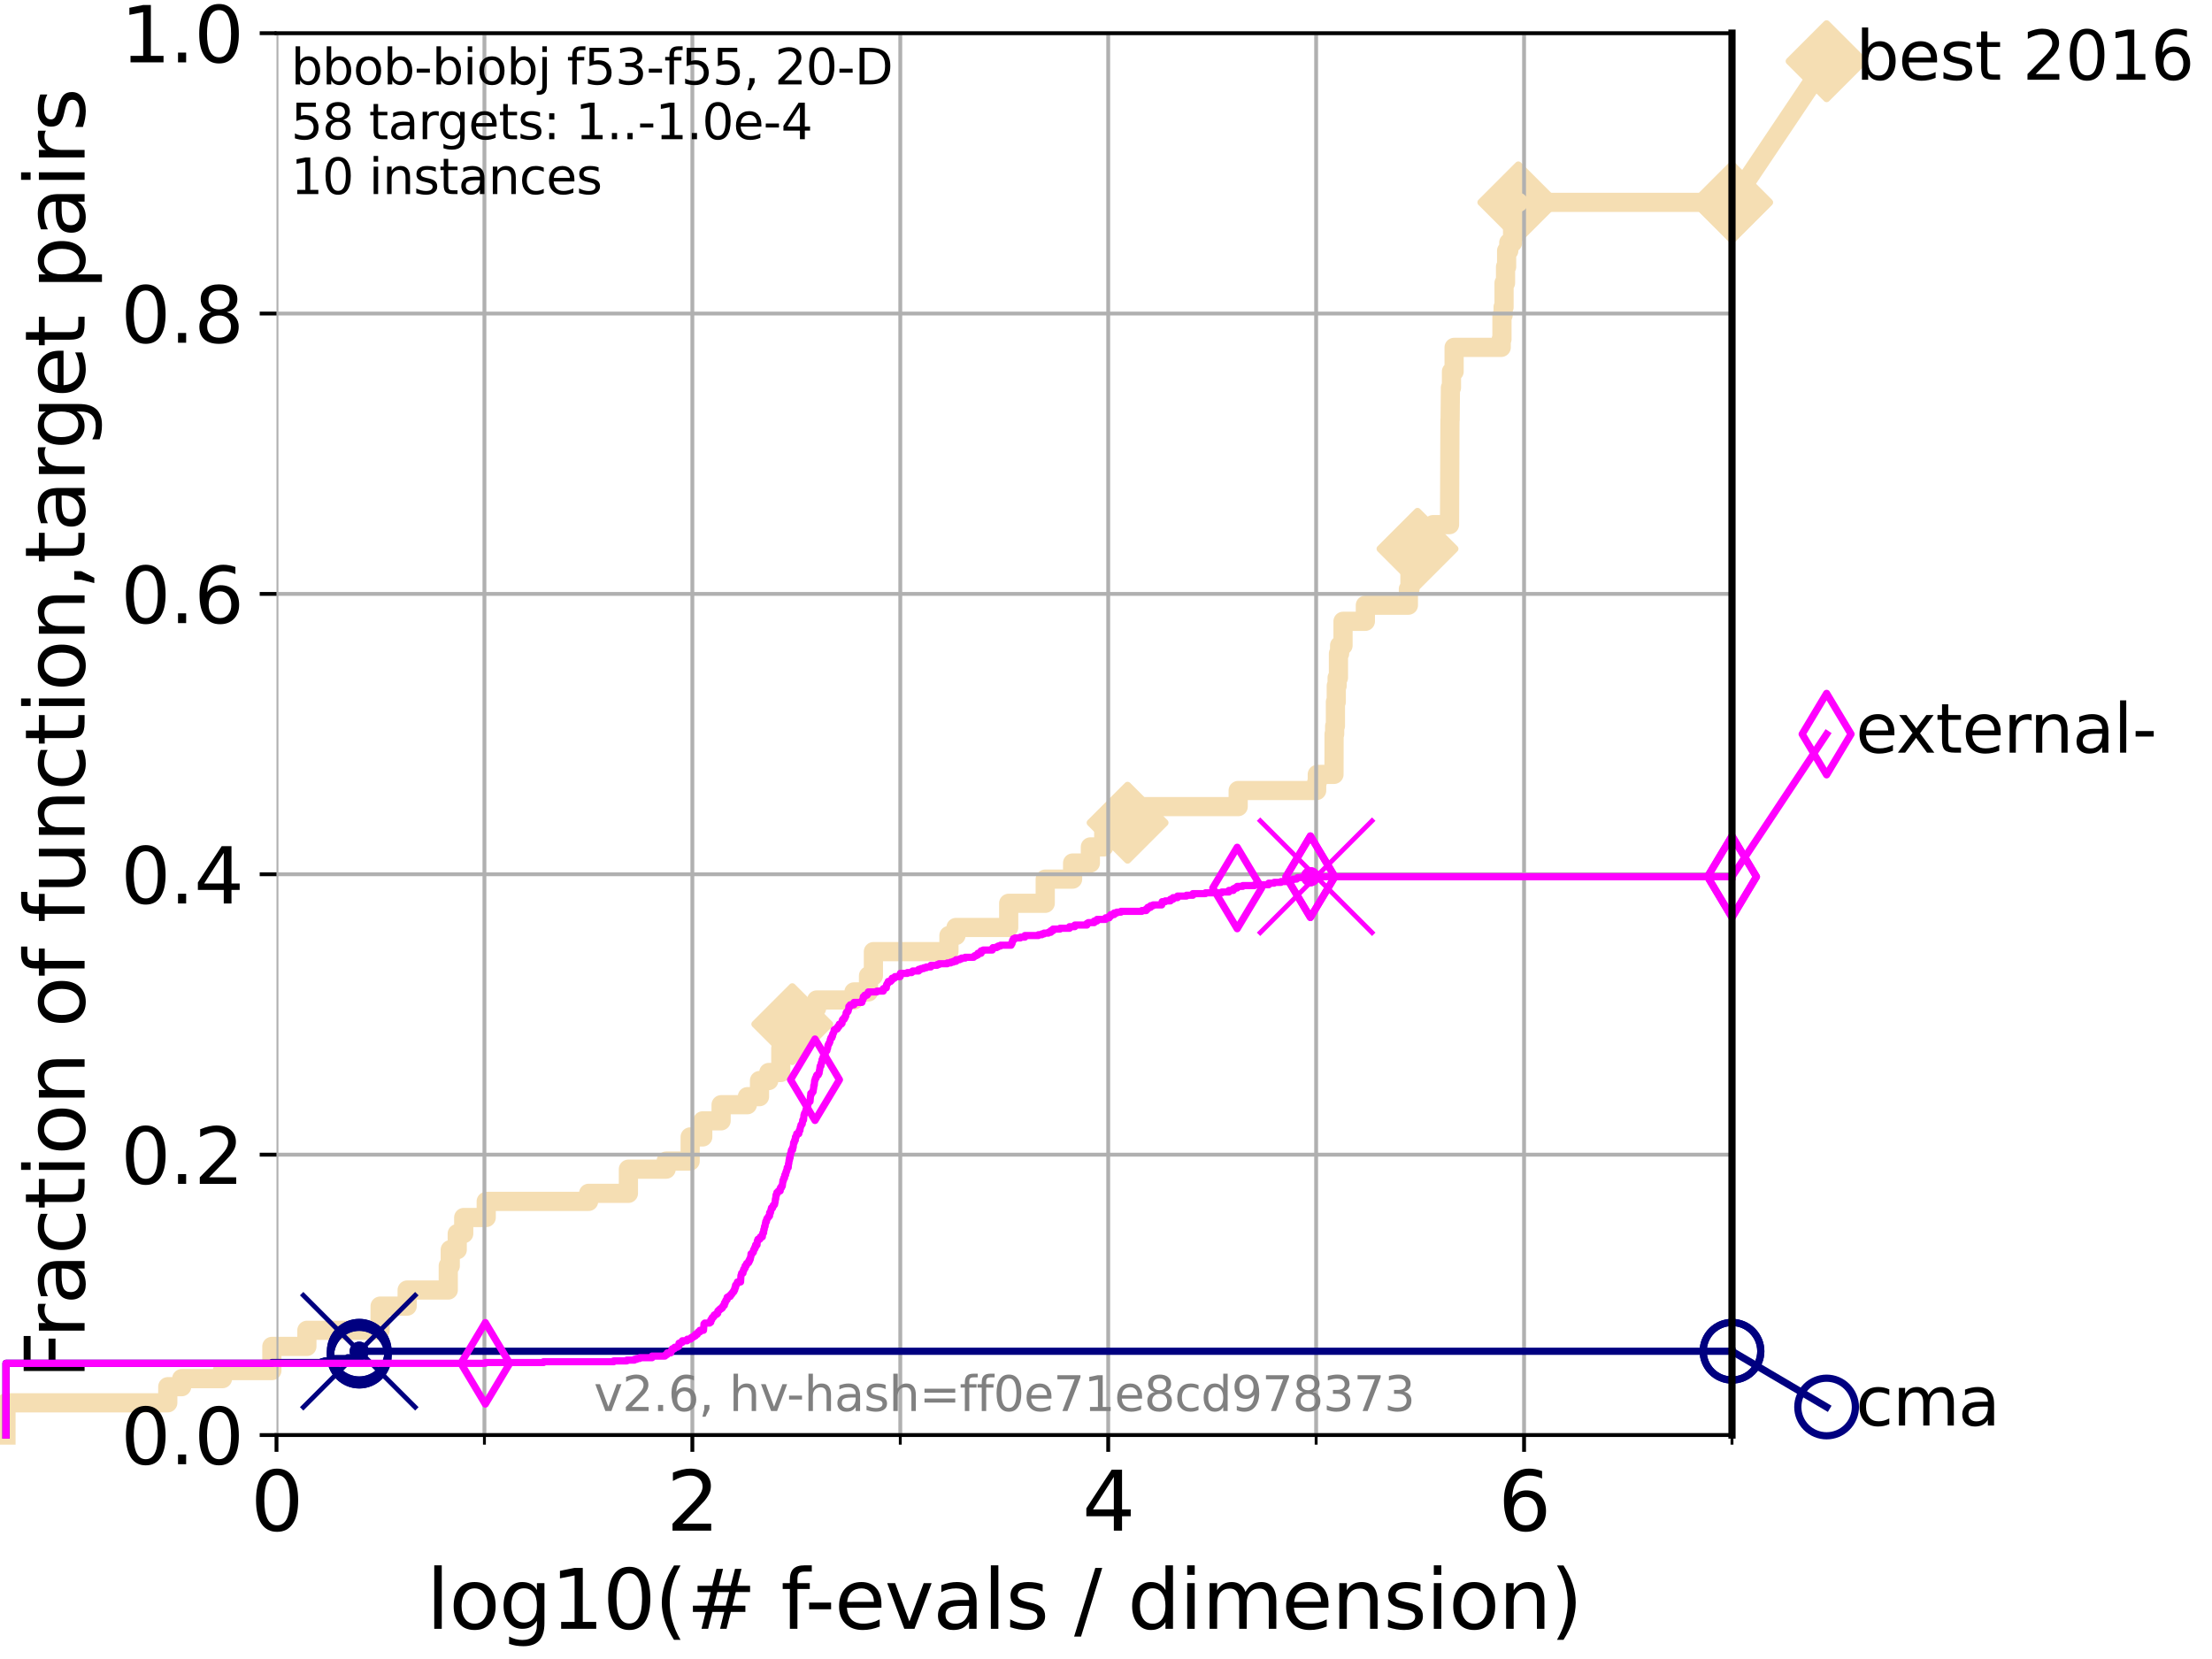 <?xml version="1.0" encoding="utf-8" standalone="no"?>
<!DOCTYPE svg PUBLIC "-//W3C//DTD SVG 1.1//EN"
  "http://www.w3.org/Graphics/SVG/1.1/DTD/svg11.dtd">
<svg xmlns:xlink="http://www.w3.org/1999/xlink" width="460.8pt" height="345.6pt" viewBox="0 0 460.8 345.6" xmlns="http://www.w3.org/2000/svg" version="1.1">
 <defs>
  <style type="text/css">*{stroke-linejoin: round; stroke-linecap: butt}</style>
 </defs>
 <g id="figure_1">
  <g id="patch_1">
   <path d="M 0 345.6 
L 460.8 345.6 
L 460.8 0 
L 0 0 
z
" style="fill: #ffffff"/>
  </g>
  <g id="axes_1">
   <g id="patch_2">
    <path d="M 57.6 298.944 
L 360.806 298.944 
L 360.806 6.912 
L 57.6 6.912 
z
" style="fill: #ffffff"/>
   </g>
   <g id="line2d_1">
    <path d="M 1.246 298.944 
L 1.246 292.231 
L 34.951 292.231 
L 34.951 288.874 
L 37.851 288.874 
L 37.851 287.196 
L 46.354 287.196 
L 46.354 285.517 
L 56.635 285.517 
L 56.635 280.482 
L 63.93 280.482 
L 63.93 277.126 
L 79.184 277.126 
L 79.184 272.09 
L 84.819 272.09 
L 84.819 268.734 
L 93.382 268.734 
L 93.382 263.699 
L 93.798 263.699 
L 93.798 260.342 
L 95.251 260.342 
L 95.251 256.985 
L 96.6 256.985 
L 96.6 253.629 
L 101.288 253.629 
L 101.288 250.272 
L 122.619 250.272 
L 122.619 248.594 
L 130.907 248.594 
L 130.907 243.559 
L 138.768 243.559 
L 138.768 241.88 
L 143.773 241.88 
L 143.773 236.845 
L 146.396 236.845 
L 146.396 233.489 
L 150.221 233.489 
L 150.221 230.132 
L 155.691 230.132 
L 155.691 228.454 
L 158.219 228.454 
L 158.219 225.097 
L 160.147 225.097 
L 160.147 223.418 
L 162.655 223.418 
L 162.655 218.383 
L 163.161 218.383 
L 163.161 213.348 
L 165.05 213.348 
L 165.05 209.992 
L 170.127 209.992 
L 170.127 208.313 
L 177.892 208.313 
L 177.892 206.635 
L 180.926 206.635 
L 180.926 203.278 
L 181.944 203.278 
L 181.944 198.243 
L 197.68 198.243 
L 197.68 194.887 
L 199.148 194.887 
L 199.148 193.208 
L 210.13 193.208 
L 210.13 188.173 
L 217.74 188.173 
L 217.74 183.138 
L 223.443 183.138 
L 223.443 179.782 
L 227.145 179.782 
L 227.145 176.425 
L 229.933 176.425 
L 229.933 173.068 
L 231.169 173.068 
L 231.169 171.39 
L 234.896 171.39 
L 234.896 168.033 
L 257.935 168.033 
L 257.935 164.676 
L 274.282 164.676 
L 274.282 162.998 
L 274.415 162.998 
L 274.415 161.32 
L 277.895 161.32 
L 277.911 152.928 
L 278.035 152.928 
L 278.035 151.25 
L 278.192 151.25 
L 278.192 146.215 
L 278.37 146.215 
L 278.37 142.858 
L 278.549 142.858 
L 278.549 141.18 
L 278.822 141.18 
L 278.822 136.145 
L 279.067 136.145 
L 279.067 134.466 
L 279.777 134.466 
L 279.777 129.431 
L 284.431 129.431 
L 284.431 126.074 
L 293.392 126.074 
L 293.392 122.718 
L 293.719 122.718 
L 293.719 119.361 
L 294.175 119.361 
L 294.175 117.683 
L 295.292 117.683 
L 295.292 114.326 
L 298.512 114.326 
L 298.512 109.291 
L 301.965 109.291 
L 302.051 87.473 
L 302.084 87.473 
L 302.151 80.759 
L 302.367 80.759 
L 302.367 77.402 
L 302.918 77.402 
L 302.918 72.367 
L 312.732 72.367 
L 312.732 70.689 
L 312.884 70.689 
L 312.884 65.654 
L 313.125 65.654 
L 313.125 63.976 
L 313.323 63.976 
L 313.323 58.941 
L 313.631 58.941 
L 313.631 55.584 
L 313.858 55.584 
L 313.858 52.227 
L 314.305 52.227 
L 314.305 50.549 
L 315.1 50.549 
L 315.1 47.192 
L 316.296 47.192 
L 316.296 42.157 
L 360.806 42.157 
L 360.806 42.157 
" style="fill: none; stroke: #f5deb3; stroke-width: 4; stroke-linecap: square"/>
   </g>
   <g id="line2d_2">
    <defs>
     <path id="mc4ced3e7f0" d="M 0 7.778 
L 7.778 0 
L 0 -7.778 
L -7.778 0 
z
" style="stroke: #f5deb3; stroke-width: 1.5; stroke-linejoin: miter"/>
    </defs>
    <g>
     <use xlink:href="#mc4ced3e7f0" x="165.05" y="213.348" style="fill: #f5deb3; stroke: #f5deb3; stroke-width: 1.5; stroke-linejoin: miter"/>
     <use xlink:href="#mc4ced3e7f0" x="234.896" y="171.39" style="fill: #f5deb3; stroke: #f5deb3; stroke-width: 1.5; stroke-linejoin: miter"/>
     <use xlink:href="#mc4ced3e7f0" x="295.292" y="114.326" style="fill: #f5deb3; stroke: #f5deb3; stroke-width: 1.5; stroke-linejoin: miter"/>
     <use xlink:href="#mc4ced3e7f0" x="316.296" y="42.157" style="fill: #f5deb3; stroke: #f5deb3; stroke-width: 1.5; stroke-linejoin: miter"/>
     <use xlink:href="#mc4ced3e7f0" x="360.806" y="42.157" style="fill: #f5deb3; stroke: #f5deb3; stroke-width: 1.5; stroke-linejoin: miter"/>
    </g>
   </g>
   <g id="line2d_3">
    <path style="fill: none; stroke: #f5deb3; stroke-width: 4; stroke-linecap: square"/>
    <g/>
   </g>
   <g id="line2d_4">
    <path d="M 360.806 42.157 
L 380.515 12.753 
" style="fill: none; stroke: #f5deb3; stroke-width: 4; stroke-linecap: square"/>
    <g>
     <use xlink:href="#mc4ced3e7f0" x="360.806" y="42.157" style="fill: #f5deb3; stroke: #f5deb3; stroke-width: 1.5; stroke-linejoin: miter"/>
     <use xlink:href="#mc4ced3e7f0" x="380.515" y="12.753" style="fill: #f5deb3; stroke: #f5deb3; stroke-width: 1.5; stroke-linejoin: miter"/>
    </g>
   </g>
   <g id="matplotlib.axis_1">
    <g id="xtick_1">
     <g id="line2d_5">
      <path d="M 57.6 298.944 
L 57.6 6.912 
" clip-path="url(#p6911caa64c)" style="fill: none; stroke: #b0b0b0; stroke-width: 0.8; stroke-linecap: square"/>
     </g>
     <g id="line2d_6">
      <defs>
       <path id="m28fd1c297d" d="M 0 0 
L 0 3.5 
" style="stroke: #000000; stroke-width: 0.8"/>
      </defs>
      <g>
       <use xlink:href="#m28fd1c297d" x="57.6" y="298.944" style="stroke: #000000; stroke-width: 0.8"/>
      </g>
     </g>
     <g id="text_1">
      <!-- 0 -->
      <g transform="translate(52.192 318.861)scale(0.17 -0.17)">
       <defs>
        <path id="DejaVuSans-30" d="M 2034 4250 
Q 1547 4250 1301 3770 
Q 1056 3291 1056 2328 
Q 1056 1369 1301 889 
Q 1547 409 2034 409 
Q 2525 409 2770 889 
Q 3016 1369 3016 2328 
Q 3016 3291 2770 3770 
Q 2525 4250 2034 4250 
z
M 2034 4750 
Q 2819 4750 3233 4129 
Q 3647 3509 3647 2328 
Q 3647 1150 3233 529 
Q 2819 -91 2034 -91 
Q 1250 -91 836 529 
Q 422 1150 422 2328 
Q 422 3509 836 4129 
Q 1250 4750 2034 4750 
z
" transform="scale(0.016)"/>
       </defs>
       <use xlink:href="#DejaVuSans-30"/>
      </g>
     </g>
    </g>
    <g id="xtick_2">
     <g id="line2d_7">
      <path d="M 144.23 298.944 
L 144.23 6.912 
" clip-path="url(#p6911caa64c)" style="fill: none; stroke: #b0b0b0; stroke-width: 0.8; stroke-linecap: square"/>
     </g>
     <g id="line2d_8">
      <g>
       <use xlink:href="#m28fd1c297d" x="144.23" y="298.944" style="stroke: #000000; stroke-width: 0.8"/>
      </g>
     </g>
     <g id="text_2">
      <!-- 2 -->
      <g transform="translate(138.822 318.861)scale(0.17 -0.17)">
       <defs>
        <path id="DejaVuSans-32" d="M 1228 531 
L 3431 531 
L 3431 0 
L 469 0 
L 469 531 
Q 828 903 1448 1529 
Q 2069 2156 2228 2338 
Q 2531 2678 2651 2914 
Q 2772 3150 2772 3378 
Q 2772 3750 2511 3984 
Q 2250 4219 1831 4219 
Q 1534 4219 1204 4116 
Q 875 4013 500 3803 
L 500 4441 
Q 881 4594 1212 4672 
Q 1544 4750 1819 4750 
Q 2544 4750 2975 4387 
Q 3406 4025 3406 3419 
Q 3406 3131 3298 2873 
Q 3191 2616 2906 2266 
Q 2828 2175 2409 1742 
Q 1991 1309 1228 531 
z
" transform="scale(0.016)"/>
       </defs>
       <use xlink:href="#DejaVuSans-32"/>
      </g>
     </g>
    </g>
    <g id="xtick_3">
     <g id="line2d_9">
      <path d="M 230.861 298.944 
L 230.861 6.912 
" clip-path="url(#p6911caa64c)" style="fill: none; stroke: #b0b0b0; stroke-width: 0.8; stroke-linecap: square"/>
     </g>
     <g id="line2d_10">
      <g>
       <use xlink:href="#m28fd1c297d" x="230.861" y="298.944" style="stroke: #000000; stroke-width: 0.8"/>
      </g>
     </g>
     <g id="text_3">
      <!-- 4 -->
      <g transform="translate(225.453 318.861)scale(0.17 -0.17)">
       <defs>
        <path id="DejaVuSans-34" d="M 2419 4116 
L 825 1625 
L 2419 1625 
L 2419 4116 
z
M 2253 4666 
L 3047 4666 
L 3047 1625 
L 3713 1625 
L 3713 1100 
L 3047 1100 
L 3047 0 
L 2419 0 
L 2419 1100 
L 313 1100 
L 313 1709 
L 2253 4666 
z
" transform="scale(0.016)"/>
       </defs>
       <use xlink:href="#DejaVuSans-34"/>
      </g>
     </g>
    </g>
    <g id="xtick_4">
     <g id="line2d_11">
      <path d="M 317.491 298.944 
L 317.491 6.912 
" clip-path="url(#p6911caa64c)" style="fill: none; stroke: #b0b0b0; stroke-width: 0.8; stroke-linecap: square"/>
     </g>
     <g id="line2d_12">
      <g>
       <use xlink:href="#m28fd1c297d" x="317.491" y="298.944" style="stroke: #000000; stroke-width: 0.8"/>
      </g>
     </g>
     <g id="text_4">
      <!-- 6 -->
      <g transform="translate(312.083 318.861)scale(0.17 -0.17)">
       <defs>
        <path id="DejaVuSans-36" d="M 2113 2584 
Q 1688 2584 1439 2293 
Q 1191 2003 1191 1497 
Q 1191 994 1439 701 
Q 1688 409 2113 409 
Q 2538 409 2786 701 
Q 3034 994 3034 1497 
Q 3034 2003 2786 2293 
Q 2538 2584 2113 2584 
z
M 3366 4563 
L 3366 3988 
Q 3128 4100 2886 4159 
Q 2644 4219 2406 4219 
Q 1781 4219 1451 3797 
Q 1122 3375 1075 2522 
Q 1259 2794 1537 2939 
Q 1816 3084 2150 3084 
Q 2853 3084 3261 2657 
Q 3669 2231 3669 1497 
Q 3669 778 3244 343 
Q 2819 -91 2113 -91 
Q 1303 -91 875 529 
Q 447 1150 447 2328 
Q 447 3434 972 4092 
Q 1497 4750 2381 4750 
Q 2619 4750 2861 4703 
Q 3103 4656 3366 4563 
z
" transform="scale(0.016)"/>
       </defs>
       <use xlink:href="#DejaVuSans-36"/>
      </g>
     </g>
    </g>
    <g id="xtick_5">
     <g id="line2d_13">
      <path d="M 100.915 298.944 
L 100.915 6.912 
" clip-path="url(#p6911caa64c)" style="fill: none; stroke: #b0b0b0; stroke-width: 0.8; stroke-linecap: square"/>
     </g>
     <g id="line2d_14">
      <defs>
       <path id="m8bf41cd9db" d="M 0 0 
L 0 2 
" style="stroke: #000000; stroke-width: 0.6"/>
      </defs>
      <g>
       <use xlink:href="#m8bf41cd9db" x="100.915" y="298.944" style="stroke: #000000; stroke-width: 0.6"/>
      </g>
     </g>
    </g>
    <g id="xtick_6">
     <g id="line2d_15">
      <path d="M 187.546 298.944 
L 187.546 6.912 
" clip-path="url(#p6911caa64c)" style="fill: none; stroke: #b0b0b0; stroke-width: 0.8; stroke-linecap: square"/>
     </g>
     <g id="line2d_16">
      <g>
       <use xlink:href="#m8bf41cd9db" x="187.546" y="298.944" style="stroke: #000000; stroke-width: 0.6"/>
      </g>
     </g>
    </g>
    <g id="xtick_7">
     <g id="line2d_17">
      <path d="M 274.176 298.944 
L 274.176 6.912 
" clip-path="url(#p6911caa64c)" style="fill: none; stroke: #b0b0b0; stroke-width: 0.8; stroke-linecap: square"/>
     </g>
     <g id="line2d_18">
      <g>
       <use xlink:href="#m8bf41cd9db" x="274.176" y="298.944" style="stroke: #000000; stroke-width: 0.6"/>
      </g>
     </g>
    </g>
    <g id="xtick_8">
     <g id="line2d_19">
      <path d="M 360.806 298.944 
L 360.806 6.912 
" clip-path="url(#p6911caa64c)" style="fill: none; stroke: #b0b0b0; stroke-width: 0.8; stroke-linecap: square"/>
     </g>
     <g id="line2d_20">
      <g>
       <use xlink:href="#m8bf41cd9db" x="360.806" y="298.944" style="stroke: #000000; stroke-width: 0.6"/>
      </g>
     </g>
    </g>
    <g id="text_5">
     <!-- log10(# f-evals / dimension) -->
     <g transform="translate(88.823 339.314)scale(0.17 -0.17)">
      <defs>
       <path id="DejaVuSans-6c" d="M 603 4863 
L 1178 4863 
L 1178 0 
L 603 0 
L 603 4863 
z
" transform="scale(0.016)"/>
       <path id="DejaVuSans-6f" d="M 1959 3097 
Q 1497 3097 1228 2736 
Q 959 2375 959 1747 
Q 959 1119 1226 758 
Q 1494 397 1959 397 
Q 2419 397 2687 759 
Q 2956 1122 2956 1747 
Q 2956 2369 2687 2733 
Q 2419 3097 1959 3097 
z
M 1959 3584 
Q 2709 3584 3137 3096 
Q 3566 2609 3566 1747 
Q 3566 888 3137 398 
Q 2709 -91 1959 -91 
Q 1206 -91 779 398 
Q 353 888 353 1747 
Q 353 2609 779 3096 
Q 1206 3584 1959 3584 
z
" transform="scale(0.016)"/>
       <path id="DejaVuSans-67" d="M 2906 1791 
Q 2906 2416 2648 2759 
Q 2391 3103 1925 3103 
Q 1463 3103 1205 2759 
Q 947 2416 947 1791 
Q 947 1169 1205 825 
Q 1463 481 1925 481 
Q 2391 481 2648 825 
Q 2906 1169 2906 1791 
z
M 3481 434 
Q 3481 -459 3084 -895 
Q 2688 -1331 1869 -1331 
Q 1566 -1331 1297 -1286 
Q 1028 -1241 775 -1147 
L 775 -588 
Q 1028 -725 1275 -790 
Q 1522 -856 1778 -856 
Q 2344 -856 2625 -561 
Q 2906 -266 2906 331 
L 2906 616 
Q 2728 306 2450 153 
Q 2172 0 1784 0 
Q 1141 0 747 490 
Q 353 981 353 1791 
Q 353 2603 747 3093 
Q 1141 3584 1784 3584 
Q 2172 3584 2450 3431 
Q 2728 3278 2906 2969 
L 2906 3500 
L 3481 3500 
L 3481 434 
z
" transform="scale(0.016)"/>
       <path id="DejaVuSans-31" d="M 794 531 
L 1825 531 
L 1825 4091 
L 703 3866 
L 703 4441 
L 1819 4666 
L 2450 4666 
L 2450 531 
L 3481 531 
L 3481 0 
L 794 0 
L 794 531 
z
" transform="scale(0.016)"/>
       <path id="DejaVuSans-28" d="M 1984 4856 
Q 1566 4138 1362 3434 
Q 1159 2731 1159 2009 
Q 1159 1288 1364 580 
Q 1569 -128 1984 -844 
L 1484 -844 
Q 1016 -109 783 600 
Q 550 1309 550 2009 
Q 550 2706 781 3412 
Q 1013 4119 1484 4856 
L 1984 4856 
z
" transform="scale(0.016)"/>
       <path id="DejaVuSans-23" d="M 3272 2816 
L 2363 2816 
L 2100 1772 
L 3016 1772 
L 3272 2816 
z
M 2803 4594 
L 2478 3297 
L 3391 3297 
L 3719 4594 
L 4219 4594 
L 3897 3297 
L 4872 3297 
L 4872 2816 
L 3775 2816 
L 3519 1772 
L 4513 1772 
L 4513 1294 
L 3397 1294 
L 3072 0 
L 2572 0 
L 2894 1294 
L 1978 1294 
L 1656 0 
L 1153 0 
L 1478 1294 
L 494 1294 
L 494 1772 
L 1594 1772 
L 1856 2816 
L 850 2816 
L 850 3297 
L 1978 3297 
L 2297 4594 
L 2803 4594 
z
" transform="scale(0.016)"/>
       <path id="DejaVuSans-20" transform="scale(0.016)"/>
       <path id="DejaVuSans-66" d="M 2375 4863 
L 2375 4384 
L 1825 4384 
Q 1516 4384 1395 4259 
Q 1275 4134 1275 3809 
L 1275 3500 
L 2222 3500 
L 2222 3053 
L 1275 3053 
L 1275 0 
L 697 0 
L 697 3053 
L 147 3053 
L 147 3500 
L 697 3500 
L 697 3744 
Q 697 4328 969 4595 
Q 1241 4863 1831 4863 
L 2375 4863 
z
" transform="scale(0.016)"/>
       <path id="DejaVuSans-2d" d="M 313 2009 
L 1997 2009 
L 1997 1497 
L 313 1497 
L 313 2009 
z
" transform="scale(0.016)"/>
       <path id="DejaVuSans-65" d="M 3597 1894 
L 3597 1613 
L 953 1613 
Q 991 1019 1311 708 
Q 1631 397 2203 397 
Q 2534 397 2845 478 
Q 3156 559 3463 722 
L 3463 178 
Q 3153 47 2828 -22 
Q 2503 -91 2169 -91 
Q 1331 -91 842 396 
Q 353 884 353 1716 
Q 353 2575 817 3079 
Q 1281 3584 2069 3584 
Q 2775 3584 3186 3129 
Q 3597 2675 3597 1894 
z
M 3022 2063 
Q 3016 2534 2758 2815 
Q 2500 3097 2075 3097 
Q 1594 3097 1305 2825 
Q 1016 2553 972 2059 
L 3022 2063 
z
" transform="scale(0.016)"/>
       <path id="DejaVuSans-76" d="M 191 3500 
L 800 3500 
L 1894 563 
L 2988 3500 
L 3597 3500 
L 2284 0 
L 1503 0 
L 191 3500 
z
" transform="scale(0.016)"/>
       <path id="DejaVuSans-61" d="M 2194 1759 
Q 1497 1759 1228 1600 
Q 959 1441 959 1056 
Q 959 750 1161 570 
Q 1363 391 1709 391 
Q 2188 391 2477 730 
Q 2766 1069 2766 1631 
L 2766 1759 
L 2194 1759 
z
M 3341 1997 
L 3341 0 
L 2766 0 
L 2766 531 
Q 2569 213 2275 61 
Q 1981 -91 1556 -91 
Q 1019 -91 701 211 
Q 384 513 384 1019 
Q 384 1609 779 1909 
Q 1175 2209 1959 2209 
L 2766 2209 
L 2766 2266 
Q 2766 2663 2505 2880 
Q 2244 3097 1772 3097 
Q 1472 3097 1187 3025 
Q 903 2953 641 2809 
L 641 3341 
Q 956 3463 1253 3523 
Q 1550 3584 1831 3584 
Q 2591 3584 2966 3190 
Q 3341 2797 3341 1997 
z
" transform="scale(0.016)"/>
       <path id="DejaVuSans-73" d="M 2834 3397 
L 2834 2853 
Q 2591 2978 2328 3040 
Q 2066 3103 1784 3103 
Q 1356 3103 1142 2972 
Q 928 2841 928 2578 
Q 928 2378 1081 2264 
Q 1234 2150 1697 2047 
L 1894 2003 
Q 2506 1872 2764 1633 
Q 3022 1394 3022 966 
Q 3022 478 2636 193 
Q 2250 -91 1575 -91 
Q 1294 -91 989 -36 
Q 684 19 347 128 
L 347 722 
Q 666 556 975 473 
Q 1284 391 1588 391 
Q 1994 391 2212 530 
Q 2431 669 2431 922 
Q 2431 1156 2273 1281 
Q 2116 1406 1581 1522 
L 1381 1569 
Q 847 1681 609 1914 
Q 372 2147 372 2553 
Q 372 3047 722 3315 
Q 1072 3584 1716 3584 
Q 2034 3584 2315 3537 
Q 2597 3491 2834 3397 
z
" transform="scale(0.016)"/>
       <path id="DejaVuSans-2f" d="M 1625 4666 
L 2156 4666 
L 531 -594 
L 0 -594 
L 1625 4666 
z
" transform="scale(0.016)"/>
       <path id="DejaVuSans-64" d="M 2906 2969 
L 2906 4863 
L 3481 4863 
L 3481 0 
L 2906 0 
L 2906 525 
Q 2725 213 2448 61 
Q 2172 -91 1784 -91 
Q 1150 -91 751 415 
Q 353 922 353 1747 
Q 353 2572 751 3078 
Q 1150 3584 1784 3584 
Q 2172 3584 2448 3432 
Q 2725 3281 2906 2969 
z
M 947 1747 
Q 947 1113 1208 752 
Q 1469 391 1925 391 
Q 2381 391 2643 752 
Q 2906 1113 2906 1747 
Q 2906 2381 2643 2742 
Q 2381 3103 1925 3103 
Q 1469 3103 1208 2742 
Q 947 2381 947 1747 
z
" transform="scale(0.016)"/>
       <path id="DejaVuSans-69" d="M 603 3500 
L 1178 3500 
L 1178 0 
L 603 0 
L 603 3500 
z
M 603 4863 
L 1178 4863 
L 1178 4134 
L 603 4134 
L 603 4863 
z
" transform="scale(0.016)"/>
       <path id="DejaVuSans-6d" d="M 3328 2828 
Q 3544 3216 3844 3400 
Q 4144 3584 4550 3584 
Q 5097 3584 5394 3201 
Q 5691 2819 5691 2113 
L 5691 0 
L 5113 0 
L 5113 2094 
Q 5113 2597 4934 2840 
Q 4756 3084 4391 3084 
Q 3944 3084 3684 2787 
Q 3425 2491 3425 1978 
L 3425 0 
L 2847 0 
L 2847 2094 
Q 2847 2600 2669 2842 
Q 2491 3084 2119 3084 
Q 1678 3084 1418 2786 
Q 1159 2488 1159 1978 
L 1159 0 
L 581 0 
L 581 3500 
L 1159 3500 
L 1159 2956 
Q 1356 3278 1631 3431 
Q 1906 3584 2284 3584 
Q 2666 3584 2933 3390 
Q 3200 3197 3328 2828 
z
" transform="scale(0.016)"/>
       <path id="DejaVuSans-6e" d="M 3513 2113 
L 3513 0 
L 2938 0 
L 2938 2094 
Q 2938 2591 2744 2837 
Q 2550 3084 2163 3084 
Q 1697 3084 1428 2787 
Q 1159 2491 1159 1978 
L 1159 0 
L 581 0 
L 581 3500 
L 1159 3500 
L 1159 2956 
Q 1366 3272 1645 3428 
Q 1925 3584 2291 3584 
Q 2894 3584 3203 3211 
Q 3513 2838 3513 2113 
z
" transform="scale(0.016)"/>
       <path id="DejaVuSans-29" d="M 513 4856 
L 1013 4856 
Q 1481 4119 1714 3412 
Q 1947 2706 1947 2009 
Q 1947 1309 1714 600 
Q 1481 -109 1013 -844 
L 513 -844 
Q 928 -128 1133 580 
Q 1338 1288 1338 2009 
Q 1338 2731 1133 3434 
Q 928 4138 513 4856 
z
" transform="scale(0.016)"/>
      </defs>
      <use xlink:href="#DejaVuSans-6c"/>
      <use xlink:href="#DejaVuSans-6f" x="27.783"/>
      <use xlink:href="#DejaVuSans-67" x="88.965"/>
      <use xlink:href="#DejaVuSans-31" x="152.441"/>
      <use xlink:href="#DejaVuSans-30" x="216.064"/>
      <use xlink:href="#DejaVuSans-28" x="279.688"/>
      <use xlink:href="#DejaVuSans-23" x="318.701"/>
      <use xlink:href="#DejaVuSans-20" x="402.49"/>
      <use xlink:href="#DejaVuSans-66" x="434.277"/>
      <use xlink:href="#DejaVuSans-2d" x="463.982"/>
      <use xlink:href="#DejaVuSans-65" x="500.066"/>
      <use xlink:href="#DejaVuSans-76" x="561.59"/>
      <use xlink:href="#DejaVuSans-61" x="620.77"/>
      <use xlink:href="#DejaVuSans-6c" x="682.049"/>
      <use xlink:href="#DejaVuSans-73" x="709.832"/>
      <use xlink:href="#DejaVuSans-20" x="761.932"/>
      <use xlink:href="#DejaVuSans-2f" x="793.719"/>
      <use xlink:href="#DejaVuSans-20" x="827.41"/>
      <use xlink:href="#DejaVuSans-64" x="859.197"/>
      <use xlink:href="#DejaVuSans-69" x="922.674"/>
      <use xlink:href="#DejaVuSans-6d" x="950.457"/>
      <use xlink:href="#DejaVuSans-65" x="1047.869"/>
      <use xlink:href="#DejaVuSans-6e" x="1109.393"/>
      <use xlink:href="#DejaVuSans-73" x="1172.771"/>
      <use xlink:href="#DejaVuSans-69" x="1224.871"/>
      <use xlink:href="#DejaVuSans-6f" x="1252.654"/>
      <use xlink:href="#DejaVuSans-6e" x="1313.836"/>
      <use xlink:href="#DejaVuSans-29" x="1377.215"/>
     </g>
    </g>
   </g>
   <g id="matplotlib.axis_2">
    <g id="ytick_1">
     <g id="line2d_21">
      <path d="M 57.6 298.944 
L 360.806 298.944 
" clip-path="url(#p6911caa64c)" style="fill: none; stroke: #b0b0b0; stroke-width: 0.8; stroke-linecap: square"/>
     </g>
     <g id="line2d_22">
      <defs>
       <path id="m4ee11dbd61" d="M 0 0 
L -3.5 0 
" style="stroke: #000000; stroke-width: 0.8"/>
      </defs>
      <g>
       <use xlink:href="#m4ee11dbd61" x="57.6" y="298.944" style="stroke: #000000; stroke-width: 0.8"/>
      </g>
     </g>
     <g id="text_6">
      <!-- 0.0 -->
      <g transform="translate(25.155 305.023)scale(0.16 -0.16)">
       <defs>
        <path id="DejaVuSans-2e" d="M 684 794 
L 1344 794 
L 1344 0 
L 684 0 
L 684 794 
z
" transform="scale(0.016)"/>
       </defs>
       <use xlink:href="#DejaVuSans-30"/>
       <use xlink:href="#DejaVuSans-2e" x="63.623"/>
       <use xlink:href="#DejaVuSans-30" x="95.41"/>
      </g>
     </g>
    </g>
    <g id="ytick_2">
     <g id="line2d_23">
      <path d="M 57.6 240.538 
L 360.806 240.538 
" clip-path="url(#p6911caa64c)" style="fill: none; stroke: #b0b0b0; stroke-width: 0.8; stroke-linecap: square"/>
     </g>
     <g id="line2d_24">
      <g>
       <use xlink:href="#m4ee11dbd61" x="57.6" y="240.538" style="stroke: #000000; stroke-width: 0.8"/>
      </g>
     </g>
     <g id="text_7">
      <!-- 0.2 -->
      <g transform="translate(25.155 246.616)scale(0.16 -0.16)">
       <use xlink:href="#DejaVuSans-30"/>
       <use xlink:href="#DejaVuSans-2e" x="63.623"/>
       <use xlink:href="#DejaVuSans-32" x="95.41"/>
      </g>
     </g>
    </g>
    <g id="ytick_3">
     <g id="line2d_25">
      <path d="M 57.6 182.131 
L 360.806 182.131 
" clip-path="url(#p6911caa64c)" style="fill: none; stroke: #b0b0b0; stroke-width: 0.8; stroke-linecap: square"/>
     </g>
     <g id="line2d_26">
      <g>
       <use xlink:href="#m4ee11dbd61" x="57.6" y="182.131" style="stroke: #000000; stroke-width: 0.8"/>
      </g>
     </g>
     <g id="text_8">
      <!-- 0.4 -->
      <g transform="translate(25.155 188.21)scale(0.16 -0.16)">
       <use xlink:href="#DejaVuSans-30"/>
       <use xlink:href="#DejaVuSans-2e" x="63.623"/>
       <use xlink:href="#DejaVuSans-34" x="95.41"/>
      </g>
     </g>
    </g>
    <g id="ytick_4">
     <g id="line2d_27">
      <path d="M 57.6 123.725 
L 360.806 123.725 
" clip-path="url(#p6911caa64c)" style="fill: none; stroke: #b0b0b0; stroke-width: 0.8; stroke-linecap: square"/>
     </g>
     <g id="line2d_28">
      <g>
       <use xlink:href="#m4ee11dbd61" x="57.6" y="123.725" style="stroke: #000000; stroke-width: 0.8"/>
      </g>
     </g>
     <g id="text_9">
      <!-- 0.6 -->
      <g transform="translate(25.155 129.804)scale(0.16 -0.16)">
       <use xlink:href="#DejaVuSans-30"/>
       <use xlink:href="#DejaVuSans-2e" x="63.623"/>
       <use xlink:href="#DejaVuSans-36" x="95.41"/>
      </g>
     </g>
    </g>
    <g id="ytick_5">
     <g id="line2d_29">
      <path d="M 57.6 65.318 
L 360.806 65.318 
" clip-path="url(#p6911caa64c)" style="fill: none; stroke: #b0b0b0; stroke-width: 0.8; stroke-linecap: square"/>
     </g>
     <g id="line2d_30">
      <g>
       <use xlink:href="#m4ee11dbd61" x="57.6" y="65.318" style="stroke: #000000; stroke-width: 0.8"/>
      </g>
     </g>
     <g id="text_10">
      <!-- 0.8 -->
      <g transform="translate(25.155 71.397)scale(0.16 -0.16)">
       <defs>
        <path id="DejaVuSans-38" d="M 2034 2216 
Q 1584 2216 1326 1975 
Q 1069 1734 1069 1313 
Q 1069 891 1326 650 
Q 1584 409 2034 409 
Q 2484 409 2743 651 
Q 3003 894 3003 1313 
Q 3003 1734 2745 1975 
Q 2488 2216 2034 2216 
z
M 1403 2484 
Q 997 2584 770 2862 
Q 544 3141 544 3541 
Q 544 4100 942 4425 
Q 1341 4750 2034 4750 
Q 2731 4750 3128 4425 
Q 3525 4100 3525 3541 
Q 3525 3141 3298 2862 
Q 3072 2584 2669 2484 
Q 3125 2378 3379 2068 
Q 3634 1759 3634 1313 
Q 3634 634 3220 271 
Q 2806 -91 2034 -91 
Q 1263 -91 848 271 
Q 434 634 434 1313 
Q 434 1759 690 2068 
Q 947 2378 1403 2484 
z
M 1172 3481 
Q 1172 3119 1398 2916 
Q 1625 2713 2034 2713 
Q 2441 2713 2670 2916 
Q 2900 3119 2900 3481 
Q 2900 3844 2670 4047 
Q 2441 4250 2034 4250 
Q 1625 4250 1398 4047 
Q 1172 3844 1172 3481 
z
" transform="scale(0.016)"/>
       </defs>
       <use xlink:href="#DejaVuSans-30"/>
       <use xlink:href="#DejaVuSans-2e" x="63.623"/>
       <use xlink:href="#DejaVuSans-38" x="95.41"/>
      </g>
     </g>
    </g>
    <g id="ytick_6">
     <g id="line2d_31">
      <path d="M 57.6 6.912 
L 360.806 6.912 
" clip-path="url(#p6911caa64c)" style="fill: none; stroke: #b0b0b0; stroke-width: 0.8; stroke-linecap: square"/>
     </g>
     <g id="line2d_32">
      <g>
       <use xlink:href="#m4ee11dbd61" x="57.6" y="6.912" style="stroke: #000000; stroke-width: 0.8"/>
      </g>
     </g>
     <g id="text_11">
      <!-- 1.0 -->
      <g transform="translate(25.155 12.991)scale(0.16 -0.16)">
       <use xlink:href="#DejaVuSans-31"/>
       <use xlink:href="#DejaVuSans-2e" x="63.623"/>
       <use xlink:href="#DejaVuSans-30" x="95.41"/>
      </g>
     </g>
    </g>
    <g id="text_12">
     <!-- Fraction of function,target pairs -->
     <g transform="translate(17.62 287.313)rotate(-90)scale(0.17 -0.17)">
      <defs>
       <path id="DejaVuSans-46" d="M 628 4666 
L 3309 4666 
L 3309 4134 
L 1259 4134 
L 1259 2759 
L 3109 2759 
L 3109 2228 
L 1259 2228 
L 1259 0 
L 628 0 
L 628 4666 
z
" transform="scale(0.016)"/>
       <path id="DejaVuSans-72" d="M 2631 2963 
Q 2534 3019 2420 3045 
Q 2306 3072 2169 3072 
Q 1681 3072 1420 2755 
Q 1159 2438 1159 1844 
L 1159 0 
L 581 0 
L 581 3500 
L 1159 3500 
L 1159 2956 
Q 1341 3275 1631 3429 
Q 1922 3584 2338 3584 
Q 2397 3584 2469 3576 
Q 2541 3569 2628 3553 
L 2631 2963 
z
" transform="scale(0.016)"/>
       <path id="DejaVuSans-63" d="M 3122 3366 
L 3122 2828 
Q 2878 2963 2633 3030 
Q 2388 3097 2138 3097 
Q 1578 3097 1268 2742 
Q 959 2388 959 1747 
Q 959 1106 1268 751 
Q 1578 397 2138 397 
Q 2388 397 2633 464 
Q 2878 531 3122 666 
L 3122 134 
Q 2881 22 2623 -34 
Q 2366 -91 2075 -91 
Q 1284 -91 818 406 
Q 353 903 353 1747 
Q 353 2603 823 3093 
Q 1294 3584 2113 3584 
Q 2378 3584 2631 3529 
Q 2884 3475 3122 3366 
z
" transform="scale(0.016)"/>
       <path id="DejaVuSans-74" d="M 1172 4494 
L 1172 3500 
L 2356 3500 
L 2356 3053 
L 1172 3053 
L 1172 1153 
Q 1172 725 1289 603 
Q 1406 481 1766 481 
L 2356 481 
L 2356 0 
L 1766 0 
Q 1100 0 847 248 
Q 594 497 594 1153 
L 594 3053 
L 172 3053 
L 172 3500 
L 594 3500 
L 594 4494 
L 1172 4494 
z
" transform="scale(0.016)"/>
       <path id="DejaVuSans-75" d="M 544 1381 
L 544 3500 
L 1119 3500 
L 1119 1403 
Q 1119 906 1312 657 
Q 1506 409 1894 409 
Q 2359 409 2629 706 
Q 2900 1003 2900 1516 
L 2900 3500 
L 3475 3500 
L 3475 0 
L 2900 0 
L 2900 538 
Q 2691 219 2414 64 
Q 2138 -91 1772 -91 
Q 1169 -91 856 284 
Q 544 659 544 1381 
z
M 1991 3584 
L 1991 3584 
z
" transform="scale(0.016)"/>
       <path id="DejaVuSans-2c" d="M 750 794 
L 1409 794 
L 1409 256 
L 897 -744 
L 494 -744 
L 750 256 
L 750 794 
z
" transform="scale(0.016)"/>
       <path id="DejaVuSans-70" d="M 1159 525 
L 1159 -1331 
L 581 -1331 
L 581 3500 
L 1159 3500 
L 1159 2969 
Q 1341 3281 1617 3432 
Q 1894 3584 2278 3584 
Q 2916 3584 3314 3078 
Q 3713 2572 3713 1747 
Q 3713 922 3314 415 
Q 2916 -91 2278 -91 
Q 1894 -91 1617 61 
Q 1341 213 1159 525 
z
M 3116 1747 
Q 3116 2381 2855 2742 
Q 2594 3103 2138 3103 
Q 1681 3103 1420 2742 
Q 1159 2381 1159 1747 
Q 1159 1113 1420 752 
Q 1681 391 2138 391 
Q 2594 391 2855 752 
Q 3116 1113 3116 1747 
z
" transform="scale(0.016)"/>
      </defs>
      <use xlink:href="#DejaVuSans-46"/>
      <use xlink:href="#DejaVuSans-72" x="50.27"/>
      <use xlink:href="#DejaVuSans-61" x="91.383"/>
      <use xlink:href="#DejaVuSans-63" x="152.662"/>
      <use xlink:href="#DejaVuSans-74" x="207.643"/>
      <use xlink:href="#DejaVuSans-69" x="246.852"/>
      <use xlink:href="#DejaVuSans-6f" x="274.635"/>
      <use xlink:href="#DejaVuSans-6e" x="335.816"/>
      <use xlink:href="#DejaVuSans-20" x="399.195"/>
      <use xlink:href="#DejaVuSans-6f" x="430.982"/>
      <use xlink:href="#DejaVuSans-66" x="492.164"/>
      <use xlink:href="#DejaVuSans-20" x="527.369"/>
      <use xlink:href="#DejaVuSans-66" x="559.156"/>
      <use xlink:href="#DejaVuSans-75" x="594.361"/>
      <use xlink:href="#DejaVuSans-6e" x="657.74"/>
      <use xlink:href="#DejaVuSans-63" x="721.119"/>
      <use xlink:href="#DejaVuSans-74" x="776.1"/>
      <use xlink:href="#DejaVuSans-69" x="815.309"/>
      <use xlink:href="#DejaVuSans-6f" x="843.092"/>
      <use xlink:href="#DejaVuSans-6e" x="904.273"/>
      <use xlink:href="#DejaVuSans-2c" x="967.652"/>
      <use xlink:href="#DejaVuSans-74" x="999.439"/>
      <use xlink:href="#DejaVuSans-61" x="1038.648"/>
      <use xlink:href="#DejaVuSans-72" x="1099.928"/>
      <use xlink:href="#DejaVuSans-67" x="1139.291"/>
      <use xlink:href="#DejaVuSans-65" x="1202.768"/>
      <use xlink:href="#DejaVuSans-74" x="1264.291"/>
      <use xlink:href="#DejaVuSans-20" x="1303.5"/>
      <use xlink:href="#DejaVuSans-70" x="1335.287"/>
      <use xlink:href="#DejaVuSans-61" x="1398.764"/>
      <use xlink:href="#DejaVuSans-69" x="1460.043"/>
      <use xlink:href="#DejaVuSans-72" x="1487.826"/>
      <use xlink:href="#DejaVuSans-73" x="1528.939"/>
     </g>
    </g>
   </g>
   <g id="line2d_33">
    <defs>
     <path id="m92fd2aea5a" d="M 0 1.5 
C 0.398 1.5 0.779 1.342 1.061 1.061 
C 1.342 0.779 1.5 0.398 1.5 0 
C 1.5 -0.398 1.342 -0.779 1.061 -1.061 
C 0.779 -1.342 0.398 -1.5 0 -1.5 
C -0.398 -1.5 -0.779 -1.342 -1.061 -1.061 
C -1.342 -0.779 -1.5 -0.398 -1.5 0 
C -1.5 0.398 -1.342 0.779 -1.061 1.061 
C -0.779 1.342 -0.398 1.5 0 1.5 
z
" style="stroke: #f5deb3"/>
    </defs>
    <g>
     <use xlink:href="#m92fd2aea5a" x="316.296" y="42.157" style="fill: #f5deb3; stroke: #f5deb3"/>
     <use xlink:href="#m92fd2aea5a" x="316.296" y="42.157" style="fill: #f5deb3; stroke: #f5deb3"/>
    </g>
   </g>
   <g id="line2d_34">
    <defs>
     <path id="m338effdc0e" d="M 0 1.5 
C 0.398 1.5 0.779 1.342 1.061 1.061 
C 1.342 0.779 1.5 0.398 1.5 0 
C 1.5 -0.398 1.342 -0.779 1.061 -1.061 
C 0.779 -1.342 0.398 -1.5 0 -1.5 
C -0.398 -1.5 -0.779 -1.342 -1.061 -1.061 
C -1.342 -0.779 -1.5 -0.398 -1.5 0 
C -1.5 0.398 -1.342 0.779 -1.061 1.061 
C -0.779 1.342 -0.398 1.5 0 1.5 
z
" style="stroke: #000080"/>
    </defs>
    <g>
     <use xlink:href="#m338effdc0e" x="74.837" y="281.489" style="fill: #000080; stroke: #000080"/>
     <use xlink:href="#m338effdc0e" x="74.837" y="281.489" style="fill: #000080; stroke: #000080"/>
    </g>
   </g>
   <g id="line2d_35">
    <path d="M 1.246 298.944 
L 1.246 284.007 
L 56.635 284.007 
L 56.635 283.839 
L 67.02 283.839 
L 67.02 283.671 
L 67.582 283.671 
L 67.582 283.503 
L 69.173 283.503 
L 69.173 283.335 
L 69.674 283.335 
L 69.674 283 
L 72.432 283 
L 72.432 282.832 
L 73.673 282.832 
L 73.673 282.496 
L 74.837 282.496 
L 74.837 281.489 
L 360.806 281.489 
" style="fill: none; stroke: #000080; stroke-width: 1.5; stroke-linecap: square"/>
   </g>
   <g id="line2d_36">
    <defs>
     <path id="m792589d454" d="M 0 6 
C 1.591 6 3.117 5.368 4.243 4.243 
C 5.368 3.117 6 1.591 6 0 
C 6 -1.591 5.368 -3.117 4.243 -4.243 
C 3.117 -5.368 1.591 -6 0 -6 
C -1.591 -6 -3.117 -5.368 -4.243 -4.243 
C -5.368 -3.117 -6 -1.591 -6 0 
C -6 1.591 -5.368 3.117 -4.243 4.243 
C -3.117 5.368 -1.591 6 0 6 
z
" style="stroke: #000080; stroke-width: 1.5"/>
    </defs>
    <g>
     <use xlink:href="#m792589d454" x="74.837" y="282.496" style="fill-opacity: 0; stroke: #000080; stroke-width: 1.5"/>
     <use xlink:href="#m792589d454" x="74.837" y="282.496" style="fill-opacity: 0; stroke: #000080; stroke-width: 1.5"/>
     <use xlink:href="#m792589d454" x="74.837" y="281.489" style="fill-opacity: 0; stroke: #000080; stroke-width: 1.5"/>
     <use xlink:href="#m792589d454" x="74.837" y="281.489" style="fill-opacity: 0; stroke: #000080; stroke-width: 1.5"/>
     <use xlink:href="#m792589d454" x="360.806" y="281.489" style="fill-opacity: 0; stroke: #000080; stroke-width: 1.5"/>
    </g>
   </g>
   <g id="line2d_37">
    <path style="fill: none; stroke: #000080; stroke-width: 1.5; stroke-linecap: square"/>
    <g/>
   </g>
   <g id="line2d_38">
    <path d="M 74.837 281.489 
" clip-path="url(#p6911caa64c)" style="fill: none; stroke: #000080; stroke-width: 1.5; stroke-linecap: square"/>
    <defs>
     <path id="m89497c5d30" d="M -12 12 
L 12 -12 
M -12 -12 
L 12 12 
" style="stroke: #000080"/>
    </defs>
    <g clip-path="url(#p6911caa64c)">
     <use xlink:href="#m89497c5d30" x="74.837" y="281.489" style="fill: #000080; stroke: #000080"/>
    </g>
   </g>
   <g id="line2d_39">
    <defs>
     <path id="m6746f11fad" d="M 0 1.5 
C 0.398 1.5 0.779 1.342 1.061 1.061 
C 1.342 0.779 1.5 0.398 1.5 0 
C 1.5 -0.398 1.342 -0.779 1.061 -1.061 
C 0.779 -1.342 0.398 -1.5 0 -1.5 
C -0.398 -1.5 -0.779 -1.342 -1.061 -1.061 
C -1.342 -0.779 -1.5 -0.398 -1.5 0 
C -1.5 0.398 -1.342 0.779 -1.061 1.061 
C -0.779 1.342 -0.398 1.5 0 1.5 
z
" style="stroke: #ff00ff"/>
    </defs>
    <g>
     <use xlink:href="#m6746f11fad" x="272.98" y="182.635" style="fill: #ff00ff; stroke: #ff00ff"/>
     <use xlink:href="#m6746f11fad" x="272.98" y="182.635" style="fill: #ff00ff; stroke: #ff00ff"/>
    </g>
   </g>
   <g id="line2d_40">
    <path d="M 1.246 298.944 
L 1.246 284.007 
L 101.102 284.007 
L 101.102 283.839 
L 113.235 283.839 
L 113.235 283.671 
L 127.844 283.671 
L 127.844 283.503 
L 130.579 283.503 
L 130.579 283.335 
L 132.163 283.335 
L 132.163 283.168 
L 132.639 283.168 
L 132.639 283 
L 133.256 283 
L 133.256 282.832 
L 135.835 282.832 
L 135.835 282.496 
L 138.515 282.496 
L 138.515 282.328 
L 138.743 282.328 
L 138.743 282.161 
L 138.993 282.161 
L 139.006 281.825 
L 139.725 281.825 
L 139.725 281.489 
L 139.891 281.489 
L 139.891 281.321 
L 140.009 281.321 
L 140.044 280.986 
L 140.474 280.986 
L 140.554 280.65 
L 141.096 280.65 
L 141.096 280.482 
L 141.382 280.482 
L 141.448 279.811 
L 141.815 279.811 
L 141.815 279.643 
L 142.123 279.643 
L 142.144 279.307 
L 143.136 279.307 
L 143.186 278.972 
L 143.86 278.972 
L 143.86 278.804 
L 143.994 278.804 
L 143.994 278.636 
L 144.296 278.636 
L 144.296 278.468 
L 144.566 278.468 
L 144.566 278.3 
L 144.859 278.3 
L 144.859 277.965 
L 145.264 277.965 
L 145.318 277.629 
L 145.459 277.629 
L 145.459 277.461 
L 145.808 277.461 
L 145.808 277.126 
L 146.554 277.126 
L 146.654 275.783 
L 146.81 275.783 
L 146.81 275.615 
L 147.832 275.615 
L 147.832 275.447 
L 148.063 275.447 
L 148.071 274.944 
L 148.269 274.944 
L 148.292 274.608 
L 148.383 274.608 
L 148.383 274.44 
L 148.593 274.44 
L 148.593 274.272 
L 148.734 274.272 
L 148.786 273.937 
L 149.05 273.937 
L 149.05 273.769 
L 149.346 273.769 
L 149.346 273.601 
L 149.51 273.601 
L 149.545 273.097 
L 149.715 273.097 
L 149.715 272.93 
L 149.89 272.93 
L 149.89 272.762 
L 150.084 272.762 
L 150.084 272.594 
L 150.351 272.594 
L 150.351 272.426 
L 150.513 272.426 
L 150.567 272.09 
L 150.701 272.09 
L 150.701 271.923 
L 150.9 271.923 
L 150.913 271.419 
L 151.083 271.419 
L 151.181 270.916 
L 151.291 270.916 
L 151.291 270.748 
L 151.471 270.748 
L 151.478 270.244 
L 151.745 270.244 
L 151.745 270.076 
L 152.107 270.076 
L 152.15 269.741 
L 152.359 269.741 
L 152.444 269.405 
L 152.602 269.405 
L 152.602 269.237 
L 152.716 269.237 
L 152.716 269.069 
L 152.883 269.069 
L 152.913 268.734 
L 153.048 268.734 
L 153.095 268.23 
L 153.224 268.23 
L 153.224 267.727 
L 153.358 267.727 
L 153.358 267.559 
L 153.49 267.559 
L 153.49 267.391 
L 153.622 267.391 
L 153.622 267.055 
L 154.279 267.055 
L 154.35 265.713 
L 154.394 265.713 
L 154.498 265.209 
L 154.774 265.209 
L 154.817 264.706 
L 154.929 264.706 
L 154.929 264.37 
L 155.051 264.37 
L 155.051 264.202 
L 155.204 264.202 
L 155.225 263.699 
L 155.444 263.699 
L 155.542 263.195 
L 155.803 263.195 
L 155.803 263.027 
L 155.965 263.027 
L 155.97 262.692 
L 156.136 262.692 
L 156.136 262.356 
L 156.285 262.356 
L 156.349 261.853 
L 156.408 261.853 
L 156.453 261.181 
L 156.692 261.181 
L 156.798 260.846 
L 156.942 260.846 
L 156.985 260.342 
L 157.095 260.342 
L 157.095 260.174 
L 157.227 260.174 
L 157.227 259.839 
L 157.382 259.839 
L 157.41 259.335 
L 157.702 259.335 
L 157.766 258.496 
L 157.889 258.496 
L 157.899 258.16 
L 158.268 258.16 
L 158.268 257.992 
L 158.401 257.992 
L 158.406 257.657 
L 158.804 257.657 
L 158.882 256.985 
L 158.921 256.985 
L 158.921 256.818 
L 159.071 256.818 
L 159.109 256.146 
L 159.195 256.146 
L 159.271 255.475 
L 159.376 255.475 
L 159.448 254.804 
L 159.519 254.804 
L 159.519 254.468 
L 159.672 254.468 
L 159.718 253.964 
L 159.796 253.964 
L 159.796 253.797 
L 159.927 253.797 
L 160.037 253.461 
L 160.187 253.461 
L 160.187 253.293 
L 160.311 253.293 
L 160.323 252.622 
L 160.502 252.622 
L 160.613 251.95 
L 160.703 251.95 
L 160.703 251.615 
L 160.952 251.615 
L 161.06 251.111 
L 161.229 251.111 
L 161.229 250.943 
L 161.35 250.943 
L 161.445 250.44 
L 161.463 250.44 
L 161.531 249.768 
L 161.584 249.768 
L 161.666 248.929 
L 161.773 248.929 
L 161.836 248.426 
L 162.042 248.426 
L 162.042 248.258 
L 162.158 248.258 
L 162.158 248.09 
L 162.524 248.09 
L 162.581 247.419 
L 162.796 247.419 
L 162.81 247.083 
L 162.967 247.083 
L 163.057 246.244 
L 163.095 246.244 
L 163.095 245.908 
L 163.209 245.908 
L 163.277 245.405 
L 163.434 245.405 
L 163.498 244.733 
L 163.66 244.733 
L 163.696 244.23 
L 163.79 244.23 
L 163.813 243.894 
L 163.912 243.894 
L 163.988 243.223 
L 164.198 243.223 
L 164.263 242.384 
L 164.318 242.384 
L 164.379 241.712 
L 164.456 241.712 
L 164.459 241.209 
L 164.587 241.209 
L 164.66 240.37 
L 164.752 240.37 
L 164.84 239.698 
L 164.888 239.698 
L 164.888 239.531 
L 165.109 239.531 
L 165.134 239.027 
L 165.23 239.027 
L 165.331 238.02 
L 165.462 238.02 
L 165.535 237.517 
L 165.677 237.517 
L 165.707 236.845 
L 165.842 236.845 
L 165.907 236.51 
L 165.966 236.51 
L 165.972 236.174 
L 166.4 236.174 
L 166.492 235.503 
L 166.636 235.503 
L 166.71 234.831 
L 166.767 234.831 
L 166.86 234.328 
L 167.004 234.328 
L 167.004 234.16 
L 167.115 234.16 
L 167.224 233.321 
L 167.387 233.321 
L 167.477 232.314 
L 167.518 232.314 
L 167.57 231.978 
L 167.703 231.978 
L 167.754 231.642 
L 167.821 231.642 
L 167.907 231.139 
L 168.045 231.139 
L 168.045 230.971 
L 168.196 230.971 
L 168.225 230.132 
L 168.311 230.132 
L 168.392 229.628 
L 168.555 229.628 
L 168.555 229.461 
L 168.743 229.461 
L 168.845 228.286 
L 168.89 228.286 
L 168.901 227.782 
L 169.137 227.782 
L 169.195 227.447 
L 169.366 227.447 
L 169.465 226.775 
L 169.487 226.775 
L 169.538 226.104 
L 169.619 226.104 
L 169.707 225.097 
L 169.767 225.097 
L 169.869 224.593 
L 170.005 224.593 
L 170.077 224.09 
L 170.177 224.09 
L 170.177 223.922 
L 170.463 223.922 
L 170.535 223.586 
L 170.628 223.586 
L 170.72 222.915 
L 170.75 222.915 
L 170.847 222.076 
L 171.013 222.076 
L 171.085 221.404 
L 171.204 221.404 
L 171.251 220.733 
L 171.445 220.733 
L 171.449 220.23 
L 171.557 220.23 
L 171.571 219.894 
L 171.767 219.894 
L 171.869 219.558 
L 171.906 219.558 
L 171.973 219.055 
L 172.033 219.055 
L 172.033 218.887 
L 172.251 218.887 
L 172.346 218.383 
L 172.403 218.383 
L 172.493 217.712 
L 172.562 217.712 
L 172.649 217.376 
L 172.753 217.376 
L 172.85 217.041 
L 172.887 217.041 
L 172.964 216.537 
L 172.999 216.537 
L 173.08 216.202 
L 173.286 216.202 
L 173.286 215.866 
L 173.428 215.866 
L 173.47 215.362 
L 173.575 215.362 
L 173.66 215.027 
L 173.719 215.027 
L 173.764 214.523 
L 174.017 214.523 
L 174.017 214.355 
L 174.403 214.355 
L 174.403 214.188 
L 174.523 214.188 
L 174.523 213.852 
L 174.768 213.852 
L 174.836 213.348 
L 175.268 213.348 
L 175.268 213.181 
L 175.413 213.181 
L 175.458 212.509 
L 175.562 212.509 
L 175.562 212.341 
L 175.858 212.341 
L 175.858 212.006 
L 176.043 212.006 
L 176.084 211.67 
L 176.193 211.67 
L 176.263 210.999 
L 176.356 210.999 
L 176.356 210.831 
L 176.558 210.831 
L 176.558 210.663 
L 176.679 210.663 
L 176.784 210.16 
L 176.801 210.16 
L 176.837 209.656 
L 177.114 209.656 
L 177.114 209.32 
L 177.894 209.32 
L 177.905 208.817 
L 179.549 208.817 
L 179.641 208.313 
L 179.752 208.313 
L 179.833 207.642 
L 180.116 207.642 
L 180.141 207.306 
L 180.632 207.306 
L 180.632 207.139 
L 180.771 207.139 
L 180.81 206.803 
L 180.884 206.803 
L 180.884 206.635 
L 182.656 206.635 
L 182.656 206.467 
L 183.998 206.467 
L 183.998 205.964 
L 184.297 205.964 
L 184.297 205.796 
L 184.633 205.796 
L 184.692 205.125 
L 184.778 205.125 
L 184.778 204.957 
L 184.894 204.957 
L 184.894 204.789 
L 185.037 204.789 
L 185.037 204.453 
L 185.531 204.453 
L 185.531 204.285 
L 185.713 204.285 
L 185.713 204.118 
L 185.843 204.118 
L 185.843 203.782 
L 186.321 203.782 
L 186.321 203.614 
L 186.435 203.614 
L 186.435 203.446 
L 187.521 203.446 
L 187.556 202.775 
L 189.015 202.775 
L 189.015 202.607 
L 189.915 202.607 
L 189.915 202.439 
L 190.128 202.439 
L 190.128 202.271 
L 191.371 202.271 
L 191.371 201.936 
L 191.855 201.936 
L 191.855 201.768 
L 192.43 201.768 
L 192.43 201.6 
L 192.973 201.6 
L 192.973 201.432 
L 193.917 201.432 
L 193.917 201.096 
L 195.197 201.096 
L 195.197 200.929 
L 195.618 200.929 
L 195.618 200.761 
L 197.339 200.761 
L 197.339 200.593 
L 198.051 200.593 
L 198.051 200.425 
L 198.588 200.425 
L 198.588 200.257 
L 199.176 200.257 
L 199.176 199.922 
L 199.916 199.922 
L 199.916 199.754 
L 200.315 199.754 
L 200.315 199.586 
L 201.071 199.586 
L 201.071 199.418 
L 202.834 199.418 
L 202.834 199.25 
L 203.043 199.25 
L 203.043 199.082 
L 203.404 199.082 
L 203.404 198.915 
L 203.723 198.915 
L 203.723 198.579 
L 204.38 198.579 
L 204.384 198.075 
L 204.829 198.075 
L 204.829 197.908 
L 206.726 197.908 
L 206.726 197.572 
L 206.856 197.572 
L 206.856 197.404 
L 207.632 197.404 
L 207.632 197.236 
L 207.948 197.236 
L 207.948 197.068 
L 208.42 197.068 
L 208.42 196.901 
L 210.642 196.901 
L 210.642 196.565 
L 210.826 196.565 
L 210.933 195.894 
L 211.103 195.894 
L 211.103 195.558 
L 211.458 195.558 
L 211.458 195.39 
L 212.554 195.39 
L 212.554 195.222 
L 213.501 195.222 
L 213.501 194.887 
L 216.312 194.887 
L 216.312 194.719 
L 217.038 194.719 
L 217.038 194.551 
L 217.493 194.551 
L 217.493 194.383 
L 218.391 194.383 
L 218.391 194.215 
L 218.904 194.215 
L 218.904 193.88 
L 219.368 193.88 
L 219.368 193.544 
L 220.822 193.544 
L 220.822 193.376 
L 222.803 193.376 
L 222.803 193.04 
L 223.905 193.04 
L 223.905 192.705 
L 226.419 192.705 
L 226.419 192.369 
L 226.707 192.369 
L 226.707 192.201 
L 227.941 192.201 
L 227.941 191.866 
L 228.528 191.866 
L 228.528 191.53 
L 230.326 191.53 
L 230.326 191.194 
L 231.084 191.194 
L 231.084 190.859 
L 231.397 190.859 
L 231.397 190.523 
L 232.108 190.523 
L 232.108 190.187 
L 232.661 190.187 
L 232.661 190.019 
L 233.504 190.019 
L 233.504 189.852 
L 237.86 189.852 
L 237.86 189.684 
L 238.776 189.684 
L 238.776 189.348 
L 239.114 189.348 
L 239.114 189.012 
L 239.691 189.012 
L 239.691 188.677 
L 240.232 188.677 
L 240.232 188.509 
L 242.012 188.509 
L 242.092 187.838 
L 242.75 187.838 
L 242.75 187.67 
L 243.813 187.67 
L 243.813 187.334 
L 244.374 187.334 
L 244.374 186.998 
L 245.3 186.998 
L 245.3 186.663 
L 247.172 186.663 
L 247.172 186.495 
L 248.504 186.495 
L 248.504 186.159 
L 251.116 186.159 
L 251.116 185.991 
L 254.517 185.991 
L 254.517 185.824 
L 256 185.824 
L 256 185.488 
L 256.918 185.488 
L 256.918 185.152 
L 257.241 185.152 
L 257.241 184.984 
L 257.731 184.984 
L 257.731 184.649 
L 258.892 184.649 
L 258.892 184.481 
L 261.356 184.481 
L 261.356 184.313 
L 264.288 184.313 
L 264.288 183.977 
L 265.427 183.977 
L 265.427 183.81 
L 266.847 183.81 
L 266.847 183.642 
L 267.803 183.642 
L 267.803 183.306 
L 269.324 183.306 
L 269.324 183.138 
L 270.097 183.138 
L 270.097 182.97 
L 270.296 182.97 
L 270.296 182.803 
L 272.98 182.803 
L 272.98 182.635 
L 360.806 182.635 
L 360.806 182.635 
" style="fill: none; stroke: #ff00ff; stroke-width: 1.5; stroke-linecap: square"/>
   </g>
   <g id="line2d_41">
    <defs>
     <path id="m381ee93bdc" d="M 0 8.485 
L 5.091 0 
L 0 -8.485 
L -5.091 0 
z
" style="stroke: #ff00ff; stroke-width: 1.5; stroke-linejoin: miter"/>
    </defs>
    <g>
     <use xlink:href="#m381ee93bdc" x="101.102" y="284.007" style="fill-opacity: 0; stroke: #ff00ff; stroke-width: 1.5; stroke-linejoin: miter"/>
     <use xlink:href="#m381ee93bdc" x="169.779" y="224.929" style="fill-opacity: 0; stroke: #ff00ff; stroke-width: 1.5; stroke-linejoin: miter"/>
     <use xlink:href="#m381ee93bdc" x="257.731" y="184.984" style="fill-opacity: 0; stroke: #ff00ff; stroke-width: 1.5; stroke-linejoin: miter"/>
     <use xlink:href="#m381ee93bdc" x="272.98" y="182.635" style="fill-opacity: 0; stroke: #ff00ff; stroke-width: 1.5; stroke-linejoin: miter"/>
     <use xlink:href="#m381ee93bdc" x="272.98" y="182.635" style="fill-opacity: 0; stroke: #ff00ff; stroke-width: 1.5; stroke-linejoin: miter"/>
     <use xlink:href="#m381ee93bdc" x="360.806" y="182.635" style="fill-opacity: 0; stroke: #ff00ff; stroke-width: 1.5; stroke-linejoin: miter"/>
    </g>
   </g>
   <g id="line2d_42">
    <path style="fill: none; stroke: #ff00ff; stroke-width: 1.5; stroke-linecap: square"/>
    <g/>
   </g>
   <g id="line2d_43">
    <path d="M 274.176 182.635 
" clip-path="url(#p6911caa64c)" style="fill: none; stroke: #ff00ff; stroke-width: 1.5; stroke-linecap: square"/>
    <defs>
     <path id="m2b2520269a" d="M -12 12 
L 12 -12 
M -12 -12 
L 12 12 
" style="stroke: #ff00ff"/>
    </defs>
    <g clip-path="url(#p6911caa64c)">
     <use xlink:href="#m2b2520269a" x="274.176" y="182.635" style="fill: #ff00ff; stroke: #ff00ff"/>
    </g>
   </g>
   <g id="line2d_44">
    <path d="M 360.806 281.489 
L 380.515 293.103 
" style="fill: none; stroke: #000080; stroke-width: 1.5; stroke-linecap: square"/>
    <g>
     <use xlink:href="#m792589d454" x="360.806" y="281.489" style="fill-opacity: 0; stroke: #000080; stroke-width: 1.5"/>
     <use xlink:href="#m792589d454" x="380.515" y="293.103" style="fill-opacity: 0; stroke: #000080; stroke-width: 1.5"/>
    </g>
   </g>
   <g id="line2d_45">
    <path d="M 360.806 182.635 
L 380.515 152.928 
" style="fill: none; stroke: #ff00ff; stroke-width: 1.5; stroke-linecap: square"/>
    <g>
     <use xlink:href="#m381ee93bdc" x="360.806" y="182.635" style="fill-opacity: 0; stroke: #ff00ff; stroke-width: 1.5; stroke-linejoin: miter"/>
     <use xlink:href="#m381ee93bdc" x="380.515" y="152.928" style="fill-opacity: 0; stroke: #ff00ff; stroke-width: 1.5; stroke-linejoin: miter"/>
    </g>
   </g>
   <g id="line2d_46">
    <path d="M 360.806 298.944 
L 360.806 6.912 
" style="fill: none; stroke: #000000; stroke-width: 1.5; stroke-linecap: square"/>
   </g>
   <g id="patch_3">
    <path d="M 57.6 298.944 
L 360.806 298.944 
" style="fill: none; stroke: #000000; stroke-width: 0.8; stroke-linejoin: miter; stroke-linecap: square"/>
   </g>
   <g id="patch_4">
    <path d="M 57.6 6.912 
L 360.806 6.912 
" style="fill: none; stroke: #000000; stroke-width: 0.8; stroke-linejoin: miter; stroke-linecap: square"/>
   </g>
   <g id="text_13">
    <!-- cma -->
    <g transform="translate(386.579 296.966)scale(0.14 -0.14)">
     <use xlink:href="#DejaVuSans-63"/>
     <use xlink:href="#DejaVuSans-6d" x="54.98"/>
     <use xlink:href="#DejaVuSans-61" x="152.393"/>
    </g>
   </g>
   <g id="text_14">
    <!-- external- -->
    <g transform="translate(386.579 156.791)scale(0.14 -0.14)">
     <defs>
      <path id="DejaVuSans-78" d="M 3513 3500 
L 2247 1797 
L 3578 0 
L 2900 0 
L 1881 1375 
L 863 0 
L 184 0 
L 1544 1831 
L 300 3500 
L 978 3500 
L 1906 2253 
L 2834 3500 
L 3513 3500 
z
" transform="scale(0.016)"/>
     </defs>
     <use xlink:href="#DejaVuSans-65"/>
     <use xlink:href="#DejaVuSans-78" x="59.773"/>
     <use xlink:href="#DejaVuSans-74" x="118.953"/>
     <use xlink:href="#DejaVuSans-65" x="158.162"/>
     <use xlink:href="#DejaVuSans-72" x="219.686"/>
     <use xlink:href="#DejaVuSans-6e" x="259.049"/>
     <use xlink:href="#DejaVuSans-61" x="322.428"/>
     <use xlink:href="#DejaVuSans-6c" x="383.707"/>
     <use xlink:href="#DejaVuSans-2d" x="411.49"/>
    </g>
   </g>
   <g id="text_15">
    <!-- best 2016 -->
    <g transform="translate(386.579 16.616)scale(0.14 -0.14)">
     <defs>
      <path id="DejaVuSans-62" d="M 3116 1747 
Q 3116 2381 2855 2742 
Q 2594 3103 2138 3103 
Q 1681 3103 1420 2742 
Q 1159 2381 1159 1747 
Q 1159 1113 1420 752 
Q 1681 391 2138 391 
Q 2594 391 2855 752 
Q 3116 1113 3116 1747 
z
M 1159 2969 
Q 1341 3281 1617 3432 
Q 1894 3584 2278 3584 
Q 2916 3584 3314 3078 
Q 3713 2572 3713 1747 
Q 3713 922 3314 415 
Q 2916 -91 2278 -91 
Q 1894 -91 1617 61 
Q 1341 213 1159 525 
L 1159 0 
L 581 0 
L 581 4863 
L 1159 4863 
L 1159 2969 
z
" transform="scale(0.016)"/>
     </defs>
     <use xlink:href="#DejaVuSans-62"/>
     <use xlink:href="#DejaVuSans-65" x="63.477"/>
     <use xlink:href="#DejaVuSans-73" x="125"/>
     <use xlink:href="#DejaVuSans-74" x="177.1"/>
     <use xlink:href="#DejaVuSans-20" x="216.309"/>
     <use xlink:href="#DejaVuSans-32" x="248.096"/>
     <use xlink:href="#DejaVuSans-30" x="311.719"/>
     <use xlink:href="#DejaVuSans-31" x="375.342"/>
     <use xlink:href="#DejaVuSans-36" x="438.965"/>
    </g>
   </g>
   <g id="text_16">
    <!-- bbob-biobj f53-f55, 20-D -->
    <g transform="translate(60.632 17.583)scale(0.102 -0.102)">
     <defs>
      <path id="DejaVuSans-6a" d="M 603 3500 
L 1178 3500 
L 1178 -63 
Q 1178 -731 923 -1031 
Q 669 -1331 103 -1331 
L -116 -1331 
L -116 -844 
L 38 -844 
Q 366 -844 484 -692 
Q 603 -541 603 -63 
L 603 3500 
z
M 603 4863 
L 1178 4863 
L 1178 4134 
L 603 4134 
L 603 4863 
z
" transform="scale(0.016)"/>
      <path id="DejaVuSans-35" d="M 691 4666 
L 3169 4666 
L 3169 4134 
L 1269 4134 
L 1269 2991 
Q 1406 3038 1543 3061 
Q 1681 3084 1819 3084 
Q 2600 3084 3056 2656 
Q 3513 2228 3513 1497 
Q 3513 744 3044 326 
Q 2575 -91 1722 -91 
Q 1428 -91 1123 -41 
Q 819 9 494 109 
L 494 744 
Q 775 591 1075 516 
Q 1375 441 1709 441 
Q 2250 441 2565 725 
Q 2881 1009 2881 1497 
Q 2881 1984 2565 2268 
Q 2250 2553 1709 2553 
Q 1456 2553 1204 2497 
Q 953 2441 691 2322 
L 691 4666 
z
" transform="scale(0.016)"/>
      <path id="DejaVuSans-33" d="M 2597 2516 
Q 3050 2419 3304 2112 
Q 3559 1806 3559 1356 
Q 3559 666 3084 287 
Q 2609 -91 1734 -91 
Q 1441 -91 1130 -33 
Q 819 25 488 141 
L 488 750 
Q 750 597 1062 519 
Q 1375 441 1716 441 
Q 2309 441 2620 675 
Q 2931 909 2931 1356 
Q 2931 1769 2642 2001 
Q 2353 2234 1838 2234 
L 1294 2234 
L 1294 2753 
L 1863 2753 
Q 2328 2753 2575 2939 
Q 2822 3125 2822 3475 
Q 2822 3834 2567 4026 
Q 2313 4219 1838 4219 
Q 1578 4219 1281 4162 
Q 984 4106 628 3988 
L 628 4550 
Q 988 4650 1302 4700 
Q 1616 4750 1894 4750 
Q 2613 4750 3031 4423 
Q 3450 4097 3450 3541 
Q 3450 3153 3228 2886 
Q 3006 2619 2597 2516 
z
" transform="scale(0.016)"/>
      <path id="DejaVuSans-44" d="M 1259 4147 
L 1259 519 
L 2022 519 
Q 2988 519 3436 956 
Q 3884 1394 3884 2338 
Q 3884 3275 3436 3711 
Q 2988 4147 2022 4147 
L 1259 4147 
z
M 628 4666 
L 1925 4666 
Q 3281 4666 3915 4102 
Q 4550 3538 4550 2338 
Q 4550 1131 3912 565 
Q 3275 0 1925 0 
L 628 0 
L 628 4666 
z
" transform="scale(0.016)"/>
     </defs>
     <use xlink:href="#DejaVuSans-62"/>
     <use xlink:href="#DejaVuSans-62" x="63.477"/>
     <use xlink:href="#DejaVuSans-6f" x="126.953"/>
     <use xlink:href="#DejaVuSans-62" x="188.135"/>
     <use xlink:href="#DejaVuSans-2d" x="251.611"/>
     <use xlink:href="#DejaVuSans-62" x="287.695"/>
     <use xlink:href="#DejaVuSans-69" x="351.172"/>
     <use xlink:href="#DejaVuSans-6f" x="378.955"/>
     <use xlink:href="#DejaVuSans-62" x="440.137"/>
     <use xlink:href="#DejaVuSans-6a" x="503.613"/>
     <use xlink:href="#DejaVuSans-20" x="531.396"/>
     <use xlink:href="#DejaVuSans-66" x="563.184"/>
     <use xlink:href="#DejaVuSans-35" x="598.389"/>
     <use xlink:href="#DejaVuSans-33" x="662.012"/>
     <use xlink:href="#DejaVuSans-2d" x="725.635"/>
     <use xlink:href="#DejaVuSans-66" x="761.719"/>
     <use xlink:href="#DejaVuSans-35" x="796.924"/>
     <use xlink:href="#DejaVuSans-35" x="860.547"/>
     <use xlink:href="#DejaVuSans-2c" x="924.17"/>
     <use xlink:href="#DejaVuSans-20" x="955.957"/>
     <use xlink:href="#DejaVuSans-32" x="987.744"/>
     <use xlink:href="#DejaVuSans-30" x="1051.367"/>
     <use xlink:href="#DejaVuSans-2d" x="1114.99"/>
     <use xlink:href="#DejaVuSans-44" x="1151.074"/>
    </g>
    <!-- 58 targets: 1..-1.0e-4 -->
    <g transform="translate(60.632 29.004)scale(0.102 -0.102)">
     <defs>
      <path id="DejaVuSans-3a" d="M 750 794 
L 1409 794 
L 1409 0 
L 750 0 
L 750 794 
z
M 750 3309 
L 1409 3309 
L 1409 2516 
L 750 2516 
L 750 3309 
z
" transform="scale(0.016)"/>
     </defs>
     <use xlink:href="#DejaVuSans-35"/>
     <use xlink:href="#DejaVuSans-38" x="63.623"/>
     <use xlink:href="#DejaVuSans-20" x="127.246"/>
     <use xlink:href="#DejaVuSans-74" x="159.033"/>
     <use xlink:href="#DejaVuSans-61" x="198.242"/>
     <use xlink:href="#DejaVuSans-72" x="259.521"/>
     <use xlink:href="#DejaVuSans-67" x="298.885"/>
     <use xlink:href="#DejaVuSans-65" x="362.361"/>
     <use xlink:href="#DejaVuSans-74" x="423.885"/>
     <use xlink:href="#DejaVuSans-73" x="463.094"/>
     <use xlink:href="#DejaVuSans-3a" x="515.193"/>
     <use xlink:href="#DejaVuSans-20" x="548.885"/>
     <use xlink:href="#DejaVuSans-31" x="580.672"/>
     <use xlink:href="#DejaVuSans-2e" x="644.295"/>
     <use xlink:href="#DejaVuSans-2e" x="676.082"/>
     <use xlink:href="#DejaVuSans-2d" x="707.869"/>
     <use xlink:href="#DejaVuSans-31" x="743.953"/>
     <use xlink:href="#DejaVuSans-2e" x="807.576"/>
     <use xlink:href="#DejaVuSans-30" x="839.363"/>
     <use xlink:href="#DejaVuSans-65" x="902.986"/>
     <use xlink:href="#DejaVuSans-2d" x="964.51"/>
     <use xlink:href="#DejaVuSans-34" x="1000.594"/>
    </g>
    <!-- 10 instances -->
    <g transform="translate(60.632 40.426)scale(0.102 -0.102)">
     <use xlink:href="#DejaVuSans-31"/>
     <use xlink:href="#DejaVuSans-30" x="63.623"/>
     <use xlink:href="#DejaVuSans-20" x="127.246"/>
     <use xlink:href="#DejaVuSans-69" x="159.033"/>
     <use xlink:href="#DejaVuSans-6e" x="186.816"/>
     <use xlink:href="#DejaVuSans-73" x="250.195"/>
     <use xlink:href="#DejaVuSans-74" x="302.295"/>
     <use xlink:href="#DejaVuSans-61" x="341.504"/>
     <use xlink:href="#DejaVuSans-6e" x="402.783"/>
     <use xlink:href="#DejaVuSans-63" x="466.162"/>
     <use xlink:href="#DejaVuSans-65" x="521.143"/>
     <use xlink:href="#DejaVuSans-73" x="582.666"/>
    </g>
   </g>
   <g id="text_17">
    <!-- v2.6, hv-hash=ff0e71e8cd978373 -->
    <g style="fill: #808080" transform="translate(123.708 293.944)scale(0.1 -0.1)">
     <defs>
      <path id="DejaVuSans-68" d="M 3513 2113 
L 3513 0 
L 2938 0 
L 2938 2094 
Q 2938 2591 2744 2837 
Q 2550 3084 2163 3084 
Q 1697 3084 1428 2787 
Q 1159 2491 1159 1978 
L 1159 0 
L 581 0 
L 581 4863 
L 1159 4863 
L 1159 2956 
Q 1366 3272 1645 3428 
Q 1925 3584 2291 3584 
Q 2894 3584 3203 3211 
Q 3513 2838 3513 2113 
z
" transform="scale(0.016)"/>
      <path id="DejaVuSans-3d" d="M 678 2906 
L 4684 2906 
L 4684 2381 
L 678 2381 
L 678 2906 
z
M 678 1631 
L 4684 1631 
L 4684 1100 
L 678 1100 
L 678 1631 
z
" transform="scale(0.016)"/>
      <path id="DejaVuSans-37" d="M 525 4666 
L 3525 4666 
L 3525 4397 
L 1831 0 
L 1172 0 
L 2766 4134 
L 525 4134 
L 525 4666 
z
" transform="scale(0.016)"/>
      <path id="DejaVuSans-39" d="M 703 97 
L 703 672 
Q 941 559 1184 500 
Q 1428 441 1663 441 
Q 2288 441 2617 861 
Q 2947 1281 2994 2138 
Q 2813 1869 2534 1725 
Q 2256 1581 1919 1581 
Q 1219 1581 811 2004 
Q 403 2428 403 3163 
Q 403 3881 828 4315 
Q 1253 4750 1959 4750 
Q 2769 4750 3195 4129 
Q 3622 3509 3622 2328 
Q 3622 1225 3098 567 
Q 2575 -91 1691 -91 
Q 1453 -91 1209 -44 
Q 966 3 703 97 
z
M 1959 2075 
Q 2384 2075 2632 2365 
Q 2881 2656 2881 3163 
Q 2881 3666 2632 3958 
Q 2384 4250 1959 4250 
Q 1534 4250 1286 3958 
Q 1038 3666 1038 3163 
Q 1038 2656 1286 2365 
Q 1534 2075 1959 2075 
z
" transform="scale(0.016)"/>
     </defs>
     <use xlink:href="#DejaVuSans-76"/>
     <use xlink:href="#DejaVuSans-32" x="59.18"/>
     <use xlink:href="#DejaVuSans-2e" x="122.803"/>
     <use xlink:href="#DejaVuSans-36" x="154.59"/>
     <use xlink:href="#DejaVuSans-2c" x="218.213"/>
     <use xlink:href="#DejaVuSans-20" x="250"/>
     <use xlink:href="#DejaVuSans-68" x="281.787"/>
     <use xlink:href="#DejaVuSans-76" x="345.166"/>
     <use xlink:href="#DejaVuSans-2d" x="401.721"/>
     <use xlink:href="#DejaVuSans-68" x="437.805"/>
     <use xlink:href="#DejaVuSans-61" x="501.184"/>
     <use xlink:href="#DejaVuSans-73" x="562.463"/>
     <use xlink:href="#DejaVuSans-68" x="614.562"/>
     <use xlink:href="#DejaVuSans-3d" x="677.941"/>
     <use xlink:href="#DejaVuSans-66" x="761.73"/>
     <use xlink:href="#DejaVuSans-66" x="796.936"/>
     <use xlink:href="#DejaVuSans-30" x="832.141"/>
     <use xlink:href="#DejaVuSans-65" x="895.764"/>
     <use xlink:href="#DejaVuSans-37" x="957.287"/>
     <use xlink:href="#DejaVuSans-31" x="1020.91"/>
     <use xlink:href="#DejaVuSans-65" x="1084.533"/>
     <use xlink:href="#DejaVuSans-38" x="1146.057"/>
     <use xlink:href="#DejaVuSans-63" x="1209.68"/>
     <use xlink:href="#DejaVuSans-64" x="1264.66"/>
     <use xlink:href="#DejaVuSans-39" x="1328.137"/>
     <use xlink:href="#DejaVuSans-37" x="1391.76"/>
     <use xlink:href="#DejaVuSans-38" x="1455.383"/>
     <use xlink:href="#DejaVuSans-33" x="1519.006"/>
     <use xlink:href="#DejaVuSans-37" x="1582.629"/>
     <use xlink:href="#DejaVuSans-33" x="1646.252"/>
    </g>
   </g>
  </g>
 </g>
 <defs>
  <clipPath id="p6911caa64c">
   <rect x="57.6" y="6.912" width="303.206" height="292.032"/>
  </clipPath>
 </defs>
</svg>
